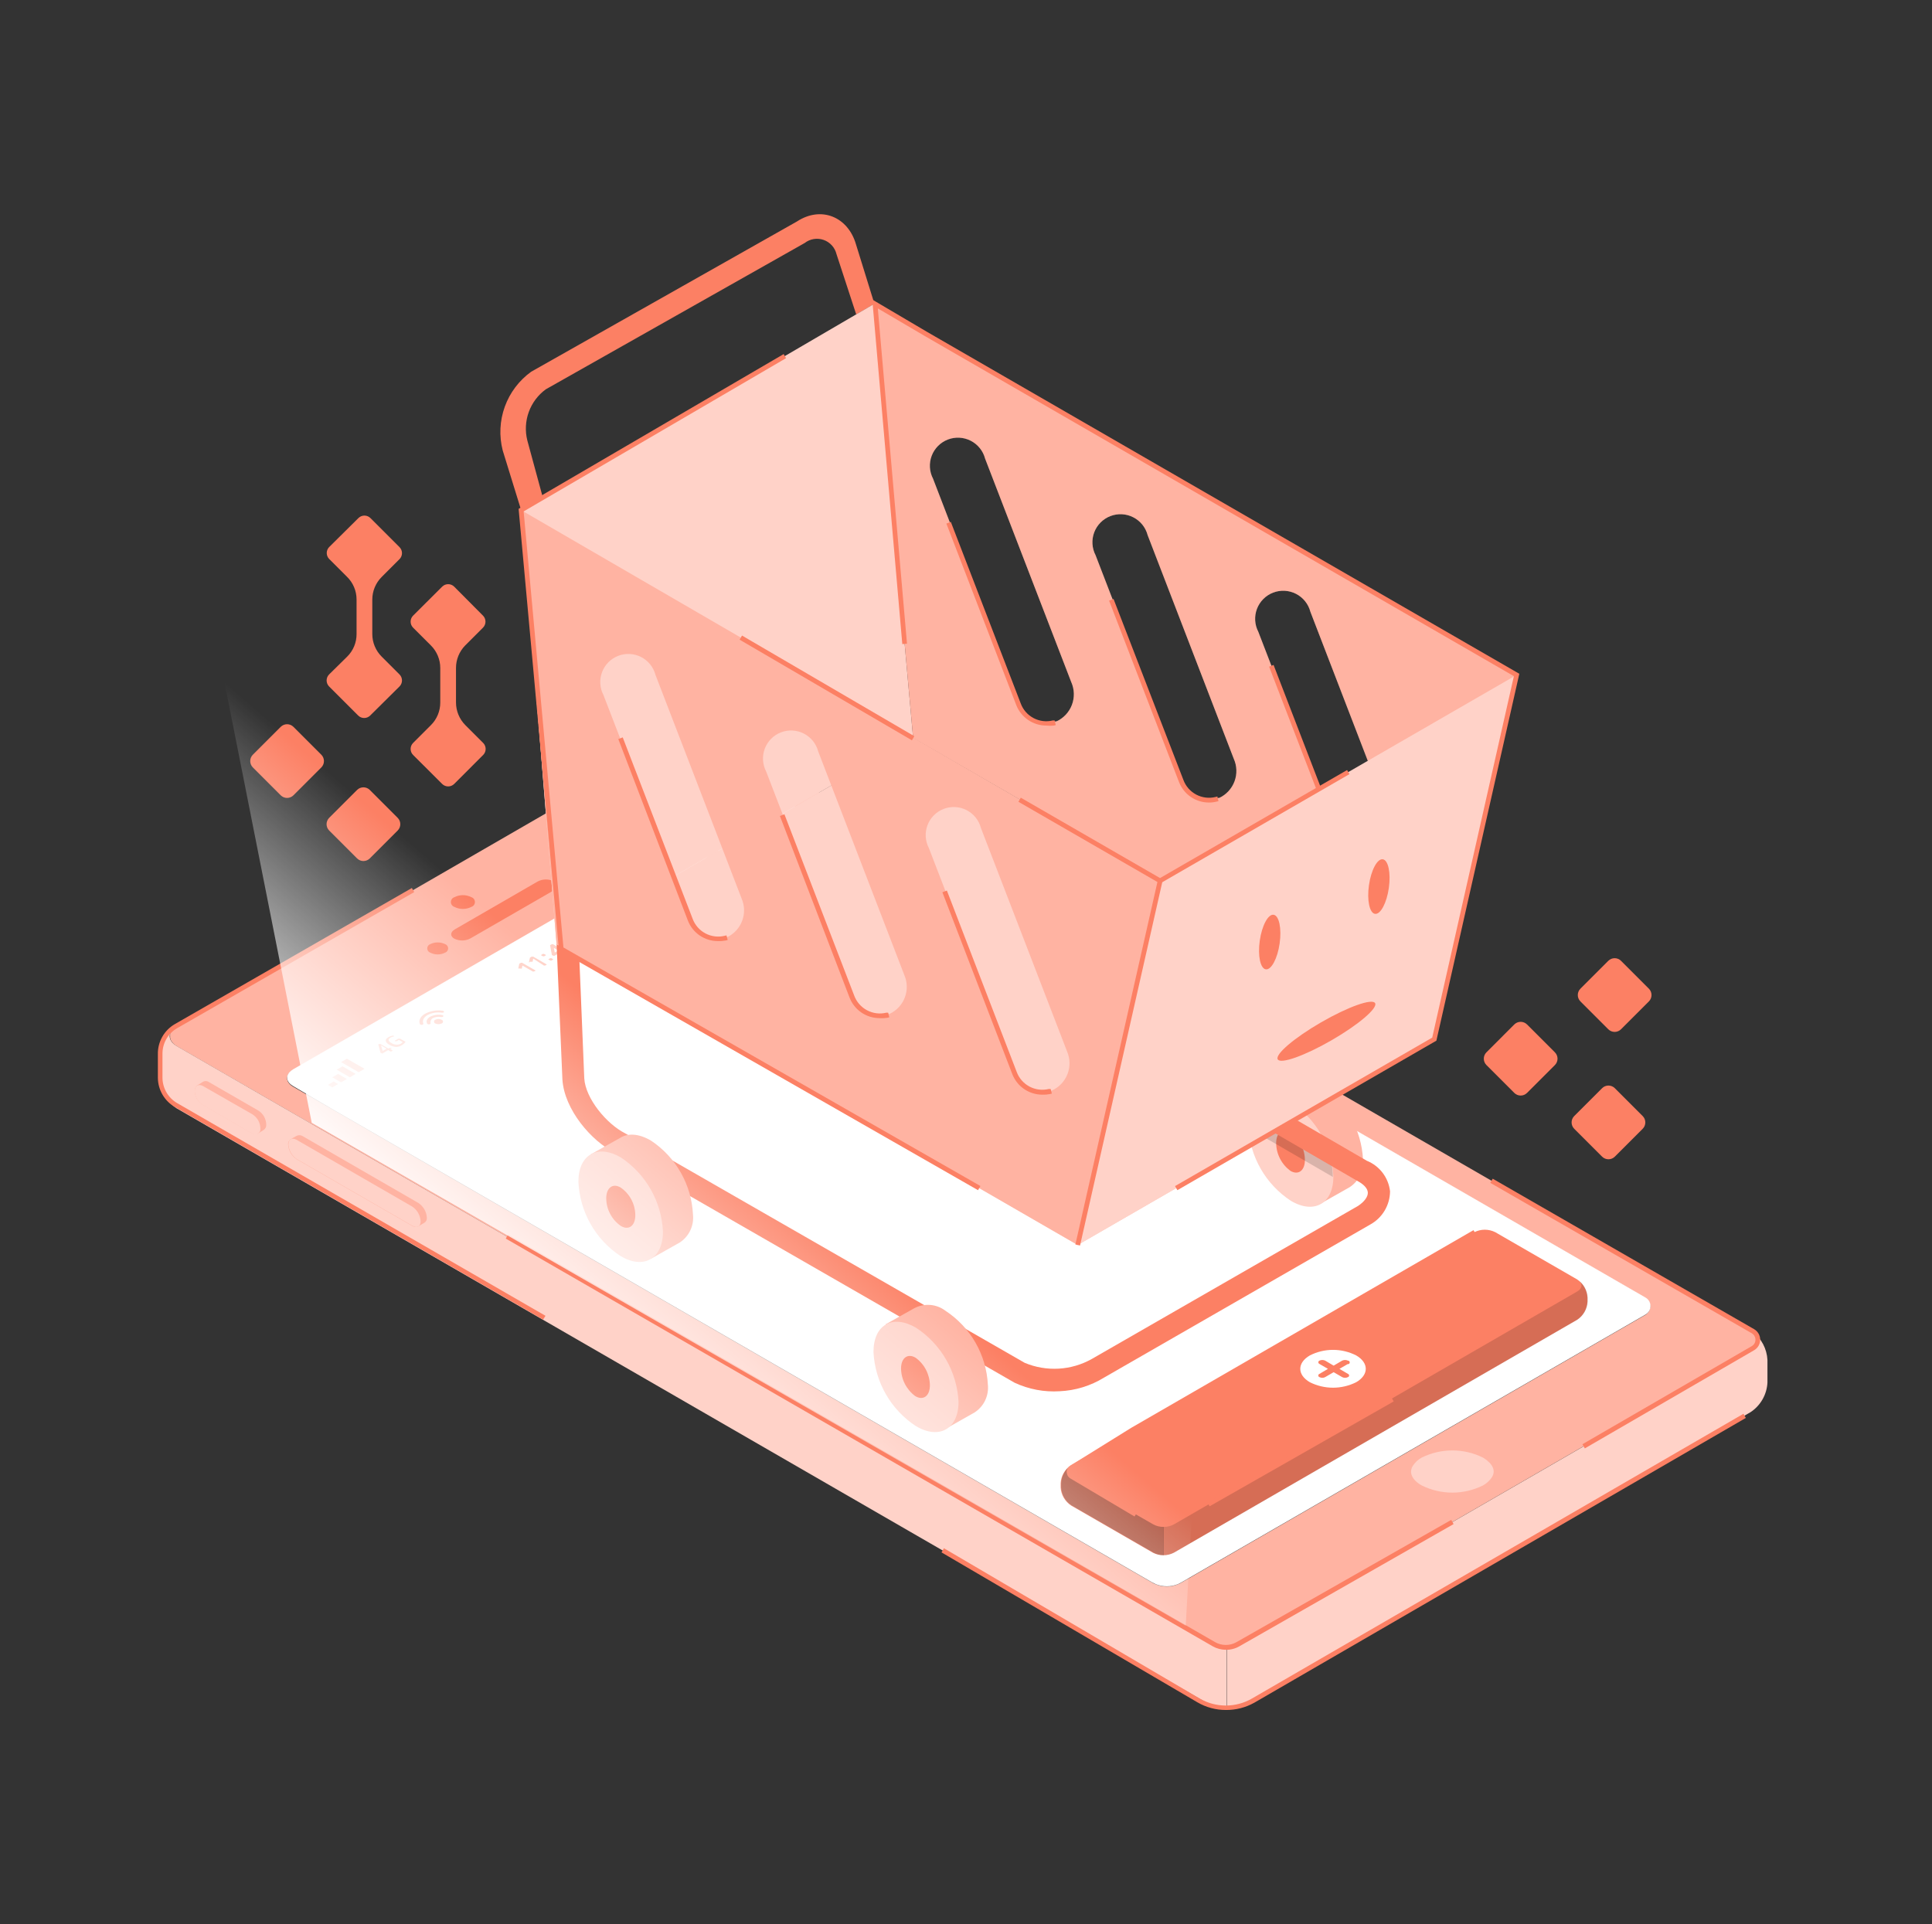 <svg width="257" height="256" viewBox="0 0 257 256" fill="none" xmlns="http://www.w3.org/2000/svg">
<rect x="0" y="0" width="257" height="256" fill="#333333" stroke="none"/>
<path d="M52.897 108.802L49.193 105.098C48.724 104.63 47.965 104.63 47.497 105.098L43.792 108.802C43.324 109.271 43.324 110.03 43.792 110.499L47.497 114.203C47.965 114.671 48.724 114.671 49.193 114.203L52.897 110.499C53.366 110.03 53.366 109.271 52.897 108.802Z" fill="#FC8064"/>
<path d="M219.339 131.535L215.634 127.831C215.166 127.362 214.406 127.362 213.938 127.831L210.234 131.535C209.765 132.003 209.765 132.763 210.234 133.231L213.938 136.935C214.406 137.404 215.166 137.404 215.634 136.935L219.339 133.231C219.807 132.763 219.807 132.003 219.339 131.535Z" fill="#FC8064"/>
<path d="M218.514 148.48L214.81 144.776C214.342 144.307 213.582 144.307 213.114 144.776L209.409 148.48C208.941 148.949 208.941 149.708 209.409 150.176L213.114 153.881C213.582 154.349 214.342 154.349 214.81 153.881L218.514 150.176C218.983 149.708 218.983 148.949 218.514 148.48Z" fill="#FC8064"/>
<path d="M206.836 140.002L203.131 136.297C202.663 135.829 201.903 135.829 201.435 136.297L197.731 140.002C197.262 140.47 197.262 141.229 197.731 141.698L201.435 145.402C201.903 145.871 202.663 145.871 203.131 145.402L206.836 141.698C207.304 141.229 207.304 140.47 206.836 140.002Z" fill="#FC8064"/>
<path d="M42.742 100.407L39.038 96.703C38.569 96.234 37.81 96.234 37.341 96.703L33.637 100.407C33.169 100.875 33.169 101.635 33.637 102.103L37.341 105.807C37.81 106.276 38.569 106.276 39.038 105.807L42.742 102.103C43.21 101.635 43.21 100.875 42.742 100.407Z" fill="#FC8064"/>
<path d="M47.431 79.762V84.356C47.434 84.914 47.325 85.466 47.111 85.981C46.897 86.496 46.583 86.963 46.186 87.355L43.776 89.731C43.566 89.943 43.447 90.23 43.447 90.528C43.447 90.827 43.566 91.114 43.776 91.326L47.646 95.196C47.858 95.407 48.145 95.525 48.444 95.525C48.743 95.525 49.029 95.407 49.241 95.196L53.145 91.326C53.356 91.114 53.474 90.827 53.474 90.528C53.474 90.23 53.356 89.943 53.145 89.731L50.769 87.355C49.973 86.56 49.525 85.481 49.524 84.356V79.762C49.526 78.638 49.974 77.56 50.769 76.764L53.145 74.388C53.356 74.176 53.474 73.889 53.474 73.59C53.474 73.291 53.356 73.004 53.145 72.792L49.275 68.923C49.063 68.712 48.776 68.594 48.478 68.594C48.179 68.594 47.892 68.712 47.68 68.923L43.776 72.792C43.576 73.003 43.464 73.282 43.464 73.573C43.464 73.864 43.576 74.144 43.776 74.354L46.152 76.73C46.558 77.124 46.881 77.595 47.1 78.116C47.32 78.637 47.432 79.197 47.431 79.762Z" fill="#FC8064"/>
<path d="M58.565 88.871V93.464C58.567 94.023 58.458 94.577 58.244 95.094C58.031 95.61 57.717 96.079 57.321 96.474L54.944 98.85C54.737 99.062 54.621 99.346 54.621 99.642C54.621 99.938 54.737 100.223 54.944 100.434L58.825 104.304C59.037 104.511 59.321 104.627 59.618 104.627C59.914 104.627 60.198 104.511 60.41 104.304L64.279 100.434C64.487 100.223 64.603 99.938 64.603 99.642C64.603 99.346 64.487 99.062 64.279 98.85L61.903 96.474C61.109 95.674 60.661 94.592 60.658 93.464V88.871C60.657 87.749 61.096 86.673 61.88 85.872L64.257 83.496C64.464 83.284 64.58 83 64.58 82.704C64.58 82.408 64.464 82.123 64.257 81.912L60.41 78.042C60.198 77.835 59.914 77.719 59.618 77.719C59.321 77.719 59.037 77.835 58.825 78.042L54.944 81.912C54.737 82.123 54.621 82.408 54.621 82.704C54.621 83 54.737 83.284 54.944 83.496L57.321 85.872C57.715 86.265 58.028 86.733 58.242 87.247C58.456 87.762 58.565 88.313 58.565 88.871Z" fill="#FC8064"/>
<path d="M233.663 177.76L233.561 177.602C233.535 177.561 233.504 177.524 233.471 177.489L233.38 177.376L233.267 177.274C233.142 177.162 233.006 177.063 232.86 176.98L95.441 97.64C94.739 97.288 93.964 97.106 93.178 97.106C92.393 97.106 91.618 97.288 90.915 97.64L23.513 136.586L23.241 136.755L23.151 136.823C22.999 136.943 22.869 137.089 22.766 137.253L22.698 137.366C22.664 137.422 22.641 137.483 22.63 137.547C22.62 137.592 22.62 137.638 22.63 137.683C22.619 137.758 22.619 137.834 22.63 137.909C22.625 137.962 22.625 138.015 22.63 138.068C22.652 138.189 22.69 138.307 22.744 138.419C22.934 138.755 23.217 139.029 23.558 139.211L160.931 218.505C161.351 218.735 161.806 218.892 162.278 218.969C162.586 219.012 162.895 219.039 163.206 219.048C163.513 219.045 163.819 219.018 164.122 218.969L164.416 218.912C164.701 218.849 164.978 218.754 165.242 218.629L165.48 218.505L232.86 179.582C233.72 179.107 233.991 178.45 233.663 177.76ZM218.863 174.943L214.552 177.432L157.152 210.551C157.005 210.64 156.849 210.715 156.688 210.777C156.221 210.973 155.719 211.074 155.212 211.074C154.705 211.074 154.203 210.973 153.735 210.777C153.571 210.716 153.412 210.64 153.26 210.551L44.276 147.629L39.003 144.585C38.818 144.484 38.65 144.354 38.505 144.2C37.962 143.601 38.132 142.831 39.003 142.334L100.691 106.714C101.399 106.242 102.24 106.008 103.09 106.047C103.288 106.078 103.481 106.132 103.667 106.205L103.973 106.352L218.863 172.691C219.061 172.806 219.225 172.97 219.338 173.167C219.452 173.365 219.512 173.589 219.512 173.817C219.512 174.045 219.452 174.269 219.338 174.467C219.225 174.664 219.061 174.829 218.863 174.943Z" fill="#FFB3A2"/>
<path d="M23.243 136.71C22.654 137.155 22.169 137.722 21.821 138.372C21.474 139.023 21.271 139.741 21.229 140.478V143.488C21.267 144.279 21.493 145.05 21.886 145.739C22.279 146.427 22.829 147.012 23.491 147.448L160.899 226.776C161.416 227.06 161.986 227.233 162.573 227.285C162.777 227.296 162.981 227.296 163.184 227.285V219.003C162.878 219.003 162.571 218.981 162.268 218.935C161.789 218.858 161.326 218.701 160.899 218.471L23.503 139.165C22.349 138.498 22.281 137.434 23.243 136.71Z" fill="#FFD2C8"/>
<path d="M197.263 193.918C195.998 193.292 194.606 192.967 193.195 192.967C191.784 192.967 190.392 193.292 189.127 193.918C188.632 194.183 188.215 194.573 187.917 195.049C187.181 196.316 188.516 197.312 189.127 197.629C190.392 198.254 191.784 198.58 193.195 198.58C194.606 198.58 195.998 198.254 197.263 197.629C197.758 197.359 198.178 196.97 198.485 196.497C199.209 195.23 197.862 194.291 197.263 193.918Z" fill="#FFD2C8"/>
<path d="M62.707 120.654C62.843 120.609 62.962 120.523 63.045 120.407C63.129 120.291 63.174 120.152 63.174 120.009C63.174 119.866 63.129 119.726 63.045 119.611C62.962 119.495 62.843 119.408 62.707 119.364C62.357 119.185 61.969 119.092 61.576 119.092C61.183 119.092 60.795 119.185 60.444 119.364C60.309 119.408 60.19 119.495 60.106 119.611C60.023 119.726 59.977 119.866 59.977 120.009C59.977 120.152 60.023 120.291 60.106 120.407C60.19 120.523 60.309 120.609 60.444 120.654C60.795 120.833 61.183 120.926 61.576 120.926C61.969 120.926 62.357 120.833 62.707 120.654Z" fill="#FC8064"/>
<path d="M59.212 126.741C59.329 126.7 59.431 126.624 59.502 126.522C59.574 126.421 59.613 126.3 59.613 126.176C59.613 126.051 59.574 125.93 59.502 125.829C59.431 125.728 59.329 125.651 59.212 125.61C58.904 125.46 58.565 125.382 58.222 125.382C57.879 125.382 57.54 125.46 57.232 125.61C57.115 125.651 57.013 125.728 56.941 125.829C56.87 125.93 56.831 126.051 56.831 126.176C56.831 126.3 56.87 126.421 56.941 126.522C57.013 126.624 57.115 126.7 57.232 126.741C57.539 126.897 57.878 126.979 58.222 126.979C58.566 126.979 58.905 126.897 59.212 126.741Z" fill="#FC8064"/>
<path d="M62.548 124.863L73.614 118.482C74.225 118.131 74.247 117.588 73.681 117.26C73.352 117.093 72.987 117.006 72.618 117.006C72.248 117.006 71.884 117.093 71.554 117.26L60.488 123.653C59.889 124.004 59.855 124.547 60.42 124.875C60.751 125.04 61.116 125.125 61.486 125.123C61.855 125.121 62.219 125.032 62.548 124.863Z" fill="#FC8064"/>
<path d="M233.153 177.183C234.103 177.918 233.99 178.948 232.859 179.604L165.479 218.504C164.783 218.875 164.004 219.062 163.216 219.047V227.33C164.004 227.334 164.781 227.143 165.479 226.776L232.847 187.886C233.509 187.453 234.058 186.869 234.452 186.183C234.845 185.497 235.071 184.727 235.11 183.938V180.928C235.072 180.2 234.877 179.488 234.539 178.842C234.202 178.196 233.729 177.63 233.153 177.183Z" fill="#FFD2C8"/>
<path d="M55.648 160.041C55.976 160.257 56.249 160.546 56.446 160.886C56.642 161.226 56.756 161.607 56.78 161.998C56.795 162.131 56.773 162.265 56.715 162.386C56.657 162.506 56.565 162.607 56.452 162.677L55.626 163.164C55.487 163.22 55.337 163.24 55.188 163.223C55.04 163.205 54.898 163.15 54.777 163.062L39.457 154.225C39.131 154.007 38.859 153.718 38.663 153.378C38.467 153.039 38.351 152.659 38.325 152.268C38.312 152.14 38.332 152.012 38.384 151.895C38.435 151.778 38.517 151.676 38.619 151.6C38.767 151.498 39.332 151.181 39.479 151.102C39.616 151.041 39.767 151.017 39.916 151.033C40.065 151.049 40.207 151.104 40.328 151.193L55.648 160.041Z" fill="#FFB3A2"/>
<path d="M54.821 160.516L39.501 151.668C38.856 151.294 38.369 151.566 38.369 152.267C38.395 152.659 38.511 153.039 38.707 153.378C38.903 153.717 39.175 154.007 39.501 154.225L54.821 163.062C55.477 163.446 55.952 163.175 55.952 162.473C55.931 162.081 55.817 161.7 55.62 161.36C55.424 161.019 55.15 160.73 54.821 160.516Z" fill="#FFD2C8"/>
<path d="M34.388 147.765C34.699 147.967 34.956 148.243 35.136 148.569C35.316 148.895 35.412 149.26 35.417 149.631C35.426 149.765 35.401 149.899 35.343 150.019C35.286 150.14 35.198 150.244 35.089 150.322C34.953 150.401 34.444 150.74 34.297 150.82C34.172 150.882 34.032 150.909 33.893 150.899C33.754 150.889 33.62 150.842 33.505 150.763L26.931 146.961C26.619 146.759 26.362 146.482 26.183 146.157C26.003 145.831 25.906 145.466 25.901 145.094C25.901 144.967 25.928 144.842 25.98 144.727C26.033 144.611 26.11 144.509 26.207 144.427L27.021 143.906C27.147 143.843 27.287 143.816 27.427 143.828C27.567 143.84 27.701 143.891 27.814 143.974L34.388 147.765Z" fill="#FFB3A2"/>
<path d="M33.596 148.262L27.033 144.505C26.433 144.155 25.901 144.437 25.901 145.128C25.906 145.499 26.003 145.864 26.183 146.19C26.362 146.516 26.619 146.792 26.931 146.995L33.505 150.796C33.614 150.882 33.746 150.934 33.884 150.945C34.023 150.956 34.161 150.926 34.283 150.858C34.404 150.79 34.502 150.688 34.565 150.564C34.628 150.44 34.653 150.301 34.636 150.163C34.636 149.784 34.54 149.412 34.358 149.08C34.176 148.747 33.914 148.466 33.596 148.262Z" fill="#FFD2C8"/>
<path d="M218.865 174.909L214.554 177.398L157.154 210.517C157.004 210.605 156.849 210.684 156.69 210.754C155.743 211.139 154.683 211.139 153.737 210.754L153.261 210.517L44.277 147.595L39.004 144.506C38.819 144.405 38.651 144.275 38.506 144.121C37.963 143.522 38.133 142.764 39.004 142.254L100.693 106.635C101.399 106.161 102.242 105.93 103.091 105.979C103.29 106.005 103.484 106.059 103.668 106.137L103.974 106.273L218.865 172.612C219.073 172.723 219.247 172.888 219.369 173.091C219.49 173.293 219.554 173.525 219.554 173.761C219.554 173.996 219.49 174.228 219.369 174.43C219.247 174.633 219.073 174.798 218.865 174.909Z" fill="white"/>
<path d="M52.027 139.889H51.948L51.642 139.708L50.907 140.138C50.889 140.152 50.867 140.159 50.844 140.159C50.822 140.159 50.8 140.152 50.782 140.138L50.68 140.082H50.624L50.318 138.95L50.42 138.894H50.511H50.612L51.665 139.505L51.823 139.414C51.853 139.405 51.884 139.405 51.914 139.414H52.004H52.072C52.072 139.414 52.072 139.414 52.072 139.471L51.914 139.561L52.219 139.742C52.219 139.742 52.219 139.742 52.219 139.799L52.095 139.867C52.075 139.88 52.051 139.888 52.027 139.889ZM51.427 139.516L50.68 139.075L50.907 139.821L51.427 139.516Z" fill="#FFD2C8"/>
<path d="M52.717 139.29C52.394 139.269 52.08 139.172 51.801 139.007C51.495 138.837 51.337 138.656 51.314 138.475C51.291 138.294 51.416 138.136 51.676 137.988C51.78 137.928 51.89 137.879 52.004 137.841C52.115 137.808 52.229 137.785 52.344 137.773L52.412 137.887C52.245 137.91 52.084 137.964 51.937 138.045C51.763 138.151 51.684 138.264 51.699 138.384C51.699 138.509 51.835 138.633 52.072 138.769C52.271 138.9 52.502 138.974 52.74 138.984C52.936 138.996 53.132 138.953 53.306 138.86L53.464 138.747C53.502 138.716 53.532 138.677 53.554 138.633L53.068 138.35L52.762 138.52C52.749 138.528 52.733 138.532 52.717 138.532C52.701 138.532 52.686 138.528 52.672 138.52H52.581H52.514C52.514 138.52 52.514 138.52 52.514 138.464L52.989 138.181H53.091C53.128 138.173 53.166 138.173 53.204 138.181L53.905 138.577H53.962C53.962 138.577 53.781 138.86 53.543 138.995C53.304 139.175 53.016 139.277 52.717 139.29Z" fill="#FFD2C8"/>
<path d="M58.747 135.669C58.8 135.685 58.847 135.718 58.88 135.763C58.913 135.808 58.931 135.862 58.931 135.918C58.931 135.973 58.913 136.028 58.88 136.073C58.847 136.117 58.8 136.15 58.747 136.167C58.614 136.228 58.469 136.26 58.323 136.26C58.176 136.26 58.031 136.228 57.898 136.167C57.85 136.145 57.809 136.111 57.78 136.066C57.751 136.022 57.735 135.97 57.735 135.918C57.735 135.865 57.751 135.813 57.78 135.769C57.809 135.725 57.85 135.69 57.898 135.669C58.03 135.602 58.175 135.567 58.323 135.567C58.47 135.567 58.615 135.602 58.747 135.669Z" fill="#FFD2C8"/>
<path d="M57.209 135.273C56.779 135.521 56.655 135.872 56.813 136.178C56.843 136.217 56.883 136.247 56.929 136.265C56.975 136.283 57.025 136.288 57.073 136.28C57.22 136.28 57.311 136.189 57.266 136.11C57.22 136.031 57.266 135.635 57.549 135.465C57.897 135.286 58.296 135.23 58.68 135.306C58.816 135.306 58.952 135.306 58.974 135.193C58.974 135.125 58.974 135.069 58.804 135.046C58.262 134.941 57.701 135.021 57.209 135.273Z" fill="#FFD2C8"/>
<path d="M56.528 134.876C55.895 135.25 55.668 135.759 55.849 136.234C55.849 136.302 55.985 136.347 56.11 136.347C56.245 136.347 56.336 136.257 56.313 136.177C56.166 135.793 56.313 135.374 56.868 135.046C57.456 134.742 58.125 134.632 58.78 134.729C58.916 134.729 59.051 134.729 59.063 134.616C59.063 134.548 58.995 134.48 58.87 134.469C58.066 134.355 57.247 134.497 56.528 134.876Z" fill="#FFD2C8"/>
<path d="M69.011 128.846H68.943L69.079 128.212L69.294 128.088H69.373H69.453L71.263 129.129L71.025 129.253H70.957H70.878L69.498 128.461L69.407 128.869H69.328L69.011 128.846Z" fill="#FFD2C8"/>
<path d="M70.437 128.032C70.437 128.032 70.437 128.032 70.357 128.032L70.493 127.409L70.719 127.273H70.934L72.745 128.326L72.519 128.461H72.439H72.36L70.934 127.534L70.844 127.952H70.471L70.437 128.032Z" fill="#FFD2C8"/>
<path d="M72.213 126.911H72.293H72.361L72.643 127.07L72.383 127.228H72.225L71.953 127.07L72.213 126.911ZM73.198 127.477H73.266H73.345L73.616 127.635L73.356 127.794H73.198L72.926 127.635L73.198 127.477Z" fill="#FFD2C8"/>
<path d="M75.11 126.855H75.042H74.963L74.623 126.662L73.752 127.16H73.684H73.605L73.401 127.047C73.401 127.047 73.401 127.047 73.401 126.979L73.186 125.848C73.178 125.83 73.174 125.811 73.174 125.791C73.174 125.772 73.178 125.752 73.186 125.735L73.401 125.621C73.413 125.615 73.427 125.612 73.441 125.612C73.454 125.612 73.468 125.615 73.48 125.621C73.506 125.612 73.534 125.612 73.56 125.621L74.691 126.266L74.94 126.119H75.087L75.291 126.244L75.042 126.391L75.381 126.583L75.11 126.855ZM74.272 126.459L73.673 126.108L73.797 126.73L74.272 126.459Z" fill="#FFD2C8"/>
<path d="M74.328 125.124L75.38 124.513H75.539L75.731 124.626L74.95 125.078L75.279 125.305C75.307 125.259 75.346 125.22 75.392 125.192L75.505 125.124C75.609 125.063 75.719 125.014 75.833 124.977C75.951 124.941 76.072 124.922 76.195 124.92C76.315 124.903 76.437 124.903 76.557 124.92C76.674 124.943 76.786 124.99 76.885 125.056C76.983 125.103 77.069 125.173 77.134 125.259C77.16 125.329 77.16 125.405 77.134 125.474C77.114 125.551 77.076 125.621 77.021 125.678C76.947 125.75 76.863 125.81 76.772 125.859C76.655 125.93 76.529 125.987 76.399 126.029L76.037 126.097H75.731C75.641 126.077 75.554 126.047 75.471 126.006L75.697 125.87H75.765C75.778 125.865 75.791 125.862 75.805 125.862C75.818 125.862 75.832 125.865 75.844 125.87H76.003H76.15H76.286H76.421C76.462 125.85 76.498 125.821 76.527 125.786C76.556 125.751 76.578 125.71 76.591 125.667C76.591 125.599 76.591 125.531 76.455 125.474C76.357 125.427 76.248 125.404 76.138 125.407C76.019 125.412 75.902 125.447 75.799 125.508L75.675 125.588C75.671 125.61 75.671 125.633 75.675 125.655L75.414 125.803H75.335H75.267L74.328 125.124Z" fill="#FFD2C8"/>
<path d="M44.197 144.675L43.62 144.335L44.389 143.883L44.978 144.222L44.197 144.675Z" fill="#FFD2C8"/>
<path d="M45.362 143.996L44.196 143.329L44.977 142.876L46.142 143.555L45.362 143.996Z" fill="#FFD2C8"/>
<path d="M46.538 143.329L44.784 142.31L45.565 141.869L47.307 142.876L46.538 143.329Z" fill="#FFD2C8"/>
<path d="M47.705 142.65L45.374 141.303L46.143 140.851L48.486 142.197L47.705 142.65Z" fill="#FFD2C8"/>
<path d="M100.465 109.995C100.311 109.977 100.155 110.001 100.012 110.063L97.105 111.749C96.912 111.851 96.957 112.055 97.206 112.19L98.27 112.813C98.433 112.893 98.609 112.943 98.79 112.96H99.017C99.096 112.953 99.173 112.929 99.243 112.892L102.151 111.217C102.343 111.104 102.298 110.9 102.038 110.765L100.985 110.154C100.825 110.064 100.648 110.01 100.465 109.995ZM98.757 112.824C98.681 112.817 98.608 112.794 98.541 112.756L97.478 112.145C97.297 112.032 97.252 111.873 97.387 111.794L100.307 110.12C100.344 110.113 100.382 110.113 100.42 110.12H100.499C100.575 110.127 100.648 110.15 100.714 110.188L101.778 110.799C101.959 110.912 102.004 111.07 101.857 111.149L98.949 112.824C98.887 112.847 98.818 112.847 98.757 112.824Z" fill="#FFD2C8"/>
<path d="M98.088 111.613L99.333 112.337L98.88 112.598C98.855 112.609 98.828 112.615 98.801 112.615C98.774 112.615 98.747 112.609 98.722 112.598L97.794 112.055C97.658 111.987 97.624 111.862 97.726 111.806L98.088 111.613Z" fill="#FFD2C8"/>
<path d="M98.338 111.489L98.892 111.172L100.148 111.896L99.594 112.213L98.338 111.489Z" fill="#FFD2C8"/>
<path d="M99.107 111.048L99.65 110.742L100.906 111.466L100.363 111.783L99.107 111.048Z" fill="#FFD2C8"/>
<path d="M100.489 110.346L101.394 110.866C101.563 110.968 101.529 111.104 101.303 111.24L101.122 111.341L99.866 110.617L100.296 110.368C100.325 110.351 100.357 110.34 100.39 110.337C100.423 110.333 100.457 110.336 100.489 110.346Z" fill="#FFD2C8"/>
<path d="M101.1 110.086C101.179 110.086 101.417 110.086 101.632 110.233L101.836 110.346C102.051 110.471 102.164 110.618 102.096 110.663L101.949 110.754L100.953 110.176L101.1 110.086Z" fill="#FFD2C8"/>
<path d="M93.054 114.895L95.317 112.938L96.505 114.623L94.943 114.205L93.054 114.895Z" fill="#FFD2C8"/>
<path d="M141.086 197.334V197.889C141.114 198.371 141.255 198.84 141.496 199.259C141.738 199.677 142.074 200.033 142.478 200.299L153.363 206.578C153.792 206.796 154.267 206.91 154.749 206.91C155.23 206.91 155.705 206.796 156.135 206.578L209.79 175.587C210.191 175.32 210.524 174.963 210.764 174.545C211.003 174.126 211.142 173.658 211.17 173.177V172.623C211.145 172.141 211.007 171.672 210.767 171.253C210.527 170.834 210.192 170.478 209.79 170.213L198.905 163.933C198.473 163.715 197.996 163.602 197.513 163.602C197.03 163.602 196.553 163.715 196.121 163.933L142.478 194.924C142.073 195.188 141.736 195.544 141.494 195.963C141.252 196.382 141.112 196.851 141.086 197.334Z" fill="#FC8064"/>
<g opacity="0.15">
<path d="M209.992 170.337C210.569 170.778 210.501 171.412 209.811 171.819L156.156 202.81C155.732 203.038 155.256 203.151 154.775 203.139V206.906C155.264 206.915 155.747 206.798 156.178 206.567L209.811 175.587C210.218 175.326 210.557 174.97 210.799 174.551C211.042 174.132 211.18 173.661 211.202 173.177V172.623C211.176 172.177 211.055 171.742 210.846 171.348C210.637 170.954 210.346 170.609 209.992 170.337Z" fill="black"/>
</g>
<g opacity="0.3">
<path d="M142.286 195.071C141.949 195.348 141.674 195.692 141.479 196.082C141.284 196.472 141.173 196.899 141.154 197.334V197.889C141.181 198.37 141.32 198.838 141.562 199.255C141.804 199.672 142.141 200.026 142.546 200.287L153.431 206.567C153.854 206.798 154.329 206.915 154.811 206.907V203.139C154.327 203.154 153.846 203.041 153.42 202.811L142.501 196.554C141.811 196.135 141.743 195.513 142.286 195.071Z" fill="black"/>
</g>
<path d="M174.239 180.328C172.542 181.313 172.542 182.908 174.239 183.893C175.196 184.372 176.251 184.622 177.322 184.622C178.393 184.622 179.448 184.372 180.405 183.893C182.103 182.908 182.103 181.313 180.405 180.328C179.45 179.842 178.394 179.588 177.322 179.588C176.25 179.588 175.194 179.842 174.239 180.328ZM179.308 181.46L178.176 182.116L179.308 182.784C179.353 182.799 179.392 182.827 179.42 182.866C179.448 182.905 179.463 182.951 179.463 182.999C179.463 183.046 179.448 183.093 179.42 183.131C179.392 183.17 179.353 183.199 179.308 183.214C179.189 183.275 179.057 183.307 178.923 183.307C178.789 183.307 178.657 183.275 178.538 183.214L177.407 182.557L176.275 183.214C176.159 183.275 176.028 183.307 175.896 183.307C175.764 183.307 175.634 183.275 175.517 183.214C175.472 183.199 175.433 183.17 175.405 183.131C175.377 183.093 175.362 183.046 175.362 182.999C175.362 182.951 175.377 182.905 175.405 182.866C175.433 182.827 175.472 182.799 175.517 182.784L176.649 182.116L175.517 181.46C175.473 181.442 175.435 181.412 175.409 181.373C175.382 181.333 175.368 181.287 175.368 181.239C175.368 181.192 175.382 181.145 175.409 181.106C175.435 181.067 175.473 181.036 175.517 181.019C175.636 180.963 175.765 180.934 175.896 180.934C176.027 180.934 176.157 180.963 176.275 181.019L177.407 181.686L178.538 181.019C178.659 180.963 178.79 180.934 178.923 180.934C179.056 180.934 179.187 180.963 179.308 181.019C179.371 181.019 179.431 181.044 179.476 181.088C179.52 181.133 179.545 181.193 179.545 181.256C179.545 181.319 179.52 181.38 179.476 181.424C179.431 181.469 179.371 181.494 179.308 181.494V181.46Z" fill="white"/>
<path d="M181.311 154.259C181.212 152.286 180.648 150.365 179.665 148.652C178.682 146.939 177.307 145.483 175.653 144.403C175.064 143.96 174.36 143.693 173.625 143.635C172.889 143.577 172.153 143.73 171.501 144.075L167.665 146.236L175.71 160.108L179.512 157.959C180.123 157.567 180.614 157.014 180.931 156.361C181.248 155.709 181.38 154.981 181.311 154.259Z" fill="#FFB3A2"/>
<path d="M171.715 146.656C173.371 147.736 174.747 149.193 175.731 150.909C176.714 152.624 177.277 154.548 177.372 156.522C177.372 160.132 174.804 161.591 171.715 159.758C170.064 158.676 168.691 157.22 167.708 155.507C166.725 153.795 166.16 151.875 166.058 149.903C166.046 146.282 168.592 144.834 171.715 146.656Z" fill="#FFD2C8"/>
<path d="M169.757 152.086C169.757 150.672 170.628 150.027 171.692 150.649C172.272 151.072 172.745 151.625 173.074 152.263C173.402 152.902 173.576 153.609 173.581 154.327C173.581 155.741 172.71 156.386 171.658 155.775C171.078 155.349 170.604 154.794 170.274 154.154C169.944 153.514 169.767 152.806 169.757 152.086Z" fill="#FC8064"/>
<g opacity="0.15">
<path d="M177.293 156.522C177.278 155.217 177.017 153.927 176.524 152.72L166.782 147.062C166.234 147.906 165.961 148.898 166.001 149.903V150.038L177.316 156.59L177.293 156.522Z" fill="black"/>
</g>
<path d="M140.96 185.092C138.898 185.222 136.836 184.833 134.963 183.96L81.851 153.41C78.638 151.804 75.062 147.595 74.813 143.623L73.195 105.786L76.16 105.617L77.721 143.465C77.88 146.158 80.708 149.541 83.13 150.763L136.309 181.313C137.737 181.911 139.281 182.176 140.826 182.088C142.371 182 143.876 181.56 145.226 180.804L180.652 160.437C181.49 159.883 181.976 159.215 181.953 158.661C181.931 158.106 181.388 157.529 180.494 157.076L123.626 124.071C120.412 122.453 116.837 118.255 116.599 114.272L115.807 93.295L118.771 93.125L119.563 114.114C119.711 116.818 122.528 120.201 124.949 121.423L181.818 154.429C182.651 154.764 183.378 155.319 183.922 156.034C184.466 156.749 184.806 157.598 184.907 158.491C184.9 159.396 184.652 160.283 184.189 161.061C183.726 161.838 183.063 162.478 182.27 162.915L146.855 183.282C145.076 184.377 143.047 185 140.96 185.092Z" fill="#FC8064"/>
<path d="M131.411 184.232C131.31 182.26 130.745 180.34 129.762 178.627C128.779 176.915 127.405 175.458 125.754 174.377C125.164 173.932 124.46 173.666 123.724 173.61C122.988 173.554 122.251 173.71 121.601 174.06L117.811 176.187L125.855 190.059L129.668 187.898C130.265 187.503 130.743 186.954 131.05 186.307C131.357 185.661 131.482 184.944 131.411 184.232Z" fill="#FFB3A2"/>
<path d="M121.85 176.64C123.502 177.721 124.875 179.178 125.858 180.89C126.841 182.603 127.406 184.523 127.507 186.495C127.507 190.116 124.939 191.564 121.85 189.742C120.196 188.659 118.822 187.201 117.839 185.487C116.856 183.772 116.292 181.85 116.192 179.876C116.192 176.266 118.693 174.807 121.85 176.64Z" fill="#FFD2C8"/>
<path d="M119.86 182.071C119.86 180.656 120.743 180.011 121.795 180.634C122.376 181.056 122.851 181.609 123.181 182.247C123.511 182.886 123.687 183.592 123.696 184.311C123.696 185.725 122.814 186.37 121.761 185.748C121.181 185.324 120.708 184.771 120.378 184.133C120.048 183.495 119.871 182.789 119.86 182.071Z" fill="#FC8064"/>
<path d="M92.183 161.614C92.091 159.646 91.537 157.727 90.566 156.013C89.595 154.299 88.234 152.837 86.593 151.747C84.953 150.785 83.482 150.729 82.441 151.419L78.594 153.569L86.616 167.452L90.429 165.302C91.031 164.907 91.512 164.353 91.822 163.703C92.131 163.053 92.256 162.33 92.183 161.614Z" fill="#FFB3A2"/>
<path d="M82.598 153.998C84.241 155.087 85.603 156.548 86.574 158.262C87.546 159.977 88.098 161.896 88.187 163.865C88.187 167.486 85.608 168.934 82.53 167.101C80.886 166.011 79.522 164.549 78.551 162.832C77.58 161.116 77.028 159.194 76.941 157.223C76.929 153.614 79.486 152.165 82.598 153.998Z" fill="#FFD2C8"/>
<path d="M80.643 159.43C80.643 158.016 81.514 157.371 82.566 157.993C83.161 158.406 83.648 158.955 83.987 159.595C84.325 160.235 84.506 160.946 84.512 161.67C84.512 163.085 83.641 163.73 82.589 163.107C81.994 162.695 81.507 162.145 81.168 161.506C80.829 160.866 80.649 160.154 80.643 159.43Z" fill="#FC8064"/>
<path d="M66.872 59.927C66.377 58.005 66.474 55.978 67.148 54.111C67.822 52.244 69.043 50.624 70.651 49.461L106.01 29.468C109.223 27.363 112.799 28.834 113.863 32.5L116.318 40.42L113.897 41.835L111.271 33.801C111.165 33.369 110.952 32.97 110.653 32.641C110.353 32.312 109.976 32.063 109.555 31.916C109.135 31.77 108.684 31.732 108.245 31.804C107.806 31.876 107.391 32.057 107.04 32.33L72.609 51.792C71.569 52.55 70.78 53.601 70.34 54.81C69.901 56.019 69.832 57.332 70.142 58.581L72.213 66.207L69.327 67.882L66.872 59.927Z" fill="#FC8064"/>
<path d="M121.466 98.217L74.034 125.61L143.36 165.631L190.803 138.237L121.466 98.217Z" fill="#FFD2C8"/>
<g opacity="0.5">
<path d="M121.466 98.217L74.034 125.61L143.36 165.631L190.803 138.237L121.466 98.217Z" fill="#FFD2C8"/>
</g>
<path d="M69.327 67.871L116.272 40.443L121.466 98.217L74.034 125.61L69.327 67.871Z" fill="#FFD2C8"/>
<g opacity="0.35">
<path d="M69.327 67.871L116.272 40.443L121.466 98.217L74.034 125.61L69.327 67.871Z" fill="#FFD2C8"/>
</g>
<path d="M116.273 40.409L121.467 98.183L190.804 138.203L201.746 89.753L116.273 40.409ZM140.51 95.954C139.51 96.267 138.428 96.173 137.498 95.692C136.567 95.211 135.865 94.382 135.543 93.385L124.115 63.684C123.872 63.218 123.731 62.706 123.7 62.181C123.67 61.657 123.75 61.132 123.936 60.641C124.122 60.149 124.409 59.703 124.779 59.33C125.15 58.958 125.594 58.667 126.084 58.478C126.575 58.289 127.099 58.206 127.624 58.233C128.148 58.261 128.661 58.399 129.129 58.638C129.596 58.877 130.008 59.213 130.337 59.622C130.667 60.031 130.906 60.505 131.039 61.014L142.501 90.749C142.93 91.708 142.96 92.798 142.587 93.779C142.214 94.761 141.467 95.555 140.51 95.988V95.954ZM162.155 106.137C161.156 106.45 160.073 106.356 159.143 105.875C158.213 105.394 157.51 104.565 157.188 103.569L145.737 73.867C145.495 73.401 145.354 72.889 145.323 72.365C145.292 71.84 145.372 71.315 145.558 70.824C145.744 70.333 146.032 69.886 146.402 69.514C146.772 69.141 147.217 68.851 147.707 68.662C148.197 68.473 148.722 68.389 149.246 68.417C149.771 68.444 150.284 68.582 150.751 68.822C151.219 69.061 151.631 69.396 151.96 69.805C152.289 70.215 152.528 70.689 152.662 71.197L164.113 100.932C164.546 101.887 164.584 102.974 164.217 103.956C163.85 104.938 163.108 105.735 162.155 106.171V106.137ZM183.8 116.32C182.801 116.637 181.717 116.544 180.786 116.063C179.855 115.581 179.153 114.75 178.833 113.752L167.383 84.05C167.14 83.584 166.999 83.072 166.968 82.548C166.938 82.024 167.018 81.499 167.204 81.007C167.39 80.516 167.677 80.07 168.047 79.697C168.418 79.324 168.862 79.034 169.352 78.845C169.843 78.656 170.367 78.573 170.892 78.6C171.416 78.628 171.929 78.766 172.397 79.005C172.864 79.244 173.276 79.579 173.605 79.989C173.935 80.398 174.174 80.872 174.307 81.38L185.758 111.116C186.191 112.07 186.229 113.158 185.862 114.14C185.495 115.122 184.754 115.918 183.8 116.354V116.32Z" fill="#FFB3A2"/>
<g opacity="0.23">
<path d="M116.271 40.409L121.465 98.183L190.802 138.203L201.744 89.753L116.271 40.409ZM140.508 95.954C139.509 96.267 138.426 96.173 137.496 95.692C136.565 95.211 135.863 94.382 135.541 93.385L124.113 63.684C123.87 63.218 123.729 62.706 123.699 62.181C123.668 61.657 123.748 61.132 123.934 60.641C124.12 60.149 124.407 59.703 124.777 59.33C125.148 58.958 125.592 58.667 126.083 58.478C126.573 58.289 127.097 58.206 127.622 58.233C128.146 58.261 128.659 58.399 129.127 58.638C129.594 58.877 130.006 59.213 130.335 59.622C130.665 60.031 130.904 60.505 131.037 61.014L142.499 90.749C142.928 91.708 142.958 92.798 142.585 93.779C142.212 94.761 141.465 95.555 140.508 95.988V95.954ZM162.153 106.137C161.154 106.45 160.071 106.356 159.141 105.875C158.211 105.394 157.508 104.565 157.186 103.569L145.735 73.867C145.493 73.401 145.352 72.889 145.321 72.365C145.29 71.84 145.37 71.315 145.556 70.824C145.742 70.333 146.03 69.886 146.4 69.514C146.77 69.141 147.215 68.851 147.705 68.662C148.195 68.473 148.72 68.389 149.244 68.417C149.769 68.444 150.282 68.582 150.749 68.822C151.217 69.061 151.629 69.396 151.958 69.805C152.287 70.215 152.527 70.689 152.66 71.197L164.111 100.932C164.544 101.887 164.582 102.974 164.215 103.956C163.848 104.938 163.106 105.735 162.153 106.171V106.137ZM183.798 116.32C182.799 116.637 181.715 116.544 180.784 116.063C179.853 115.581 179.151 114.75 178.831 113.752L167.381 84.05C167.138 83.584 166.997 83.072 166.966 82.548C166.936 82.024 167.016 81.499 167.202 81.007C167.388 80.516 167.675 80.07 168.045 79.697C168.416 79.324 168.86 79.034 169.35 78.845C169.841 78.656 170.365 78.573 170.89 78.6C171.414 78.628 171.927 78.766 172.395 79.005C172.862 79.244 173.274 79.579 173.603 79.989C173.933 80.398 174.172 80.872 174.305 81.38L185.756 111.116C186.189 112.07 186.227 113.158 185.86 114.14C185.493 115.122 184.752 115.918 183.798 116.354V116.32Z" fill="#FFB3A2"/>
</g>
<path d="M69.327 67.87L74.034 125.576L143.349 165.63L154.302 117.18L69.327 67.87ZM96.686 124.705C95.687 125.015 94.606 124.919 93.676 124.439C92.747 123.958 92.044 123.131 91.719 122.136L80.269 92.457C80.026 91.991 79.885 91.479 79.854 90.955C79.824 90.43 79.904 89.905 80.09 89.414C80.276 88.923 80.563 88.476 80.933 88.104C81.304 87.731 81.748 87.441 82.239 87.252C82.729 87.063 83.253 86.979 83.778 87.007C84.302 87.034 84.815 87.172 85.283 87.412C85.75 87.651 86.162 87.986 86.491 88.395C86.821 88.805 87.06 89.279 87.193 89.787L98.644 119.522C99.06 120.471 99.088 121.544 98.722 122.513C98.356 123.481 97.625 124.268 96.686 124.705ZM118.332 134.888C117.332 135.198 116.251 135.103 115.322 134.622C114.392 134.141 113.689 133.314 113.364 132.319L101.914 102.641C101.672 102.174 101.531 101.662 101.5 101.138C101.469 100.614 101.549 100.089 101.735 99.597C101.921 99.106 102.208 98.66 102.579 98.287C102.949 97.914 103.394 97.624 103.884 97.435C104.374 97.246 104.898 97.163 105.423 97.19C105.947 97.218 106.46 97.356 106.928 97.595C107.396 97.834 107.807 98.169 108.137 98.579C108.466 98.988 108.705 99.462 108.839 99.97L120.289 129.706C120.705 130.654 120.733 131.727 120.367 132.696C120.001 133.665 119.271 134.451 118.332 134.888ZM139.988 145.071C138.987 145.385 137.903 145.291 136.971 144.81C136.039 144.329 135.334 143.5 135.01 142.503L123.559 112.824C123.317 112.358 123.176 111.846 123.145 111.321C123.114 110.797 123.194 110.272 123.38 109.781C123.566 109.29 123.854 108.843 124.224 108.47C124.594 108.098 125.039 107.808 125.529 107.619C126.019 107.43 126.544 107.346 127.068 107.374C127.593 107.401 128.106 107.539 128.573 107.778C129.041 108.018 129.453 108.353 129.782 108.762C130.111 109.171 130.35 109.646 130.484 110.154L141.946 139.889C142.356 140.842 142.378 141.917 142.006 142.886C141.634 143.854 140.897 144.639 139.954 145.071H139.988Z" fill="#FFB3A2"/>
<path d="M154.313 117.181L201.745 89.799L190.803 138.249L143.36 165.631L154.313 117.181Z" fill="#FFD2C8"/>
<g opacity="0.4">
<path d="M154.312 117.181L201.744 89.799L190.802 138.249L143.359 165.631L154.312 117.181Z" fill="#FFD2C8"/>
</g>
<path d="M130.1 158.344L74.352 126.436L74.34 126.266L68.988 67.7L104.245 47.107L104.562 47.651L69.656 68.04L74.951 126.051L130.417 157.789L130.1 158.344Z" fill="#FC8064"/>
<path d="M154.312 117.542L135.473 106.669L135.789 106.126L154.312 116.818L179.193 102.448L179.51 102.991L154.312 117.542Z" fill="#FC8064"/>
<path d="M154.014 117.118L143.052 165.565L143.67 165.705L154.632 117.258L154.014 117.118Z" fill="#FC8064"/>
<path d="M98.705 84.556L98.386 85.103L121.307 98.492L121.626 97.945L98.705 84.556Z" fill="#FC8064"/>
<path d="M72.246 175.564L23.264 147.277C22.581 146.883 22.014 146.318 21.617 145.637C21.22 144.957 21.008 144.184 21.001 143.396V140.251C20.985 139.442 21.187 138.644 21.585 137.939C21.983 137.235 22.563 136.65 23.264 136.245L54.787 118.142L55.104 118.685L23.569 136.788C22.973 137.132 22.477 137.626 22.134 138.222C21.79 138.818 21.61 139.495 21.612 140.183V143.328C21.607 144.025 21.786 144.71 22.132 145.314C22.478 145.918 22.978 146.42 23.581 146.768L72.562 175.055L72.246 175.564Z" fill="#FC8064"/>
<path d="M163.081 227.499C161.741 227.502 160.424 227.147 159.268 226.47L125.244 206.533L125.561 205.979L159.585 225.972C160.641 226.586 161.842 226.909 163.064 226.909C164.286 226.909 165.487 226.586 166.543 225.972L231.92 188.09L232.237 188.644L166.86 226.526C165.706 227.173 164.404 227.508 163.081 227.499Z" fill="#FC8064"/>
<path d="M163.07 219.489C162.455 219.488 161.851 219.329 161.316 219.025L67.278 164.782L67.595 164.228L161.633 218.471C162.067 218.718 162.559 218.848 163.058 218.848C163.558 218.848 164.049 218.718 164.484 218.471L193.043 202.211L193.36 202.766L164.846 219.037C164.305 219.344 163.692 219.5 163.07 219.489Z" fill="#FC8064"/>
<path d="M210.817 192.696L210.5 192.141L233.017 179.095C233.169 179.01 233.296 178.885 233.384 178.734C233.471 178.582 233.516 178.41 233.514 178.235C233.514 178.061 233.468 177.89 233.38 177.739C233.293 177.588 233.168 177.463 233.017 177.375L198.246 157.371L198.563 156.816L233.333 176.832C233.58 176.974 233.785 177.178 233.928 177.425C234.07 177.671 234.146 177.951 234.146 178.235C234.146 178.52 234.07 178.8 233.928 179.046C233.785 179.292 233.58 179.497 233.333 179.638L210.817 192.696Z" fill="#FC8064"/>
<path d="M150.919 201.758L142.376 196.689C142.231 196.6 142.111 196.475 142.028 196.327C141.945 196.178 141.901 196.011 141.901 195.841C141.901 195.67 141.945 195.503 142.028 195.354C142.111 195.206 142.231 195.081 142.376 194.992L150.466 189.968L196.009 163.661L196.325 164.204L150.794 190.511L142.716 195.535C142.665 195.568 142.622 195.613 142.593 195.667C142.563 195.72 142.547 195.78 142.546 195.841C142.547 195.901 142.564 195.961 142.596 196.012C142.628 196.064 142.673 196.106 142.727 196.135L151.258 201.215L150.919 201.758Z" fill="#FC8064"/>
<path d="M185.082 185.898L160.592 199.85L160.905 200.4L185.395 186.448L185.082 185.898Z" fill="#FC8064"/>
<path d="M156.619 158.343L156.303 157.8L190.519 138.045L201.381 89.957L123.082 44.742L116.769 41.031L120.65 85.634L120.027 85.691L116.033 39.855L123.399 44.199L202.105 89.64L191.073 138.452L156.619 158.343Z" fill="#FC8064"/>
<path d="M95.487 125.203C94.626 125.203 93.784 124.943 93.073 124.457C92.362 123.97 91.815 123.279 91.505 122.476L82.249 98.33L82.837 98.103L92.138 122.238C92.446 123.072 93.05 123.763 93.834 124.18C94.619 124.597 95.529 124.712 96.393 124.501L96.641 124.444L96.8 125.055L96.551 125.123C96.201 125.19 95.844 125.217 95.487 125.203Z" fill="#FC8064"/>
<path d="M116.996 135.454C116.135 135.453 115.294 135.192 114.583 134.706C113.872 134.219 113.325 133.529 113.013 132.727L103.746 108.558L104.346 108.332L113.635 132.467C113.945 133.301 114.551 133.992 115.338 134.41C116.124 134.827 117.036 134.941 117.901 134.73H118.15L118.297 135.341L118.048 135.408C117.7 135.464 117.347 135.48 116.996 135.454Z" fill="#FC8064"/>
<path d="M139.164 96.531C138.302 96.528 137.46 96.265 136.75 95.776C136.039 95.288 135.493 94.596 135.181 93.793L125.892 69.658L126.48 69.432L135.781 93.589C136.089 94.422 136.692 95.114 137.477 95.531C138.261 95.948 139.172 96.062 140.035 95.852H140.295L140.442 96.463L140.194 96.531C139.851 96.57 139.506 96.57 139.164 96.531Z" fill="#FC8064"/>
<path d="M160.806 106.77C159.947 106.769 159.108 106.508 158.399 106.021C157.69 105.535 157.145 104.845 156.835 104.043L147.534 79.909L148.123 79.683L157.423 103.772C157.733 104.604 158.337 105.294 159.121 105.711C159.905 106.127 160.815 106.243 161.678 106.035L161.938 105.967L162.085 106.589L161.836 106.646C161.5 106.732 161.154 106.774 160.806 106.77Z" fill="#FC8064"/>
<path d="M138.641 145.637C137.778 145.635 136.937 145.373 136.226 144.884C135.515 144.396 134.969 143.704 134.658 142.899L125.357 118.708L125.957 118.481L135.247 142.616C135.557 143.45 136.163 144.142 136.949 144.559C137.735 144.976 138.647 145.09 139.512 144.879H139.761L139.92 145.49L139.659 145.558C139.324 145.623 138.982 145.649 138.641 145.637Z" fill="#FC8064"/>
<path d="M169.413 88.464L168.821 88.691L175.143 105.099L175.734 104.871L169.413 88.464Z" fill="#FC8064"/>
<path d="M170.221 125.52C170.507 123.515 170.147 121.806 169.417 121.702C168.687 121.598 167.863 123.139 167.578 125.143C167.292 127.148 167.652 128.857 168.382 128.961C169.112 129.065 169.936 127.524 170.221 125.52Z" fill="#FC8064"/>
<path d="M184.747 118.139C185.032 116.135 184.672 114.425 183.942 114.321C183.212 114.217 182.389 115.758 182.103 117.762C181.817 119.767 182.178 121.476 182.908 121.58C183.638 121.684 184.461 120.143 184.747 118.139Z" fill="#FC8064"/>
<path d="M177.133 138.395C180.71 136.329 183.301 134.12 182.92 133.46C182.539 132.799 179.33 133.938 175.752 136.004C172.175 138.069 169.584 140.278 169.966 140.939C170.347 141.599 173.556 140.46 177.133 138.395Z" fill="#FC8064"/>
<path d="M41.469 149.382L27.179 77.228L161.248 152.822L157.729 216.287L41.469 149.382Z" fill="url(#paint0_linear_869_1583)"/>
<defs>
<linearGradient id="paint0_linear_869_1583" x1="62.175" y1="181.709" x2="102.683" y2="134.956" gradientUnits="userSpaceOnUse">
<stop offset="0.13" stop-color="white"/>
<stop offset="0.77" stop-color="white" stop-opacity="0"/>
</linearGradient>
</defs>
</svg>
